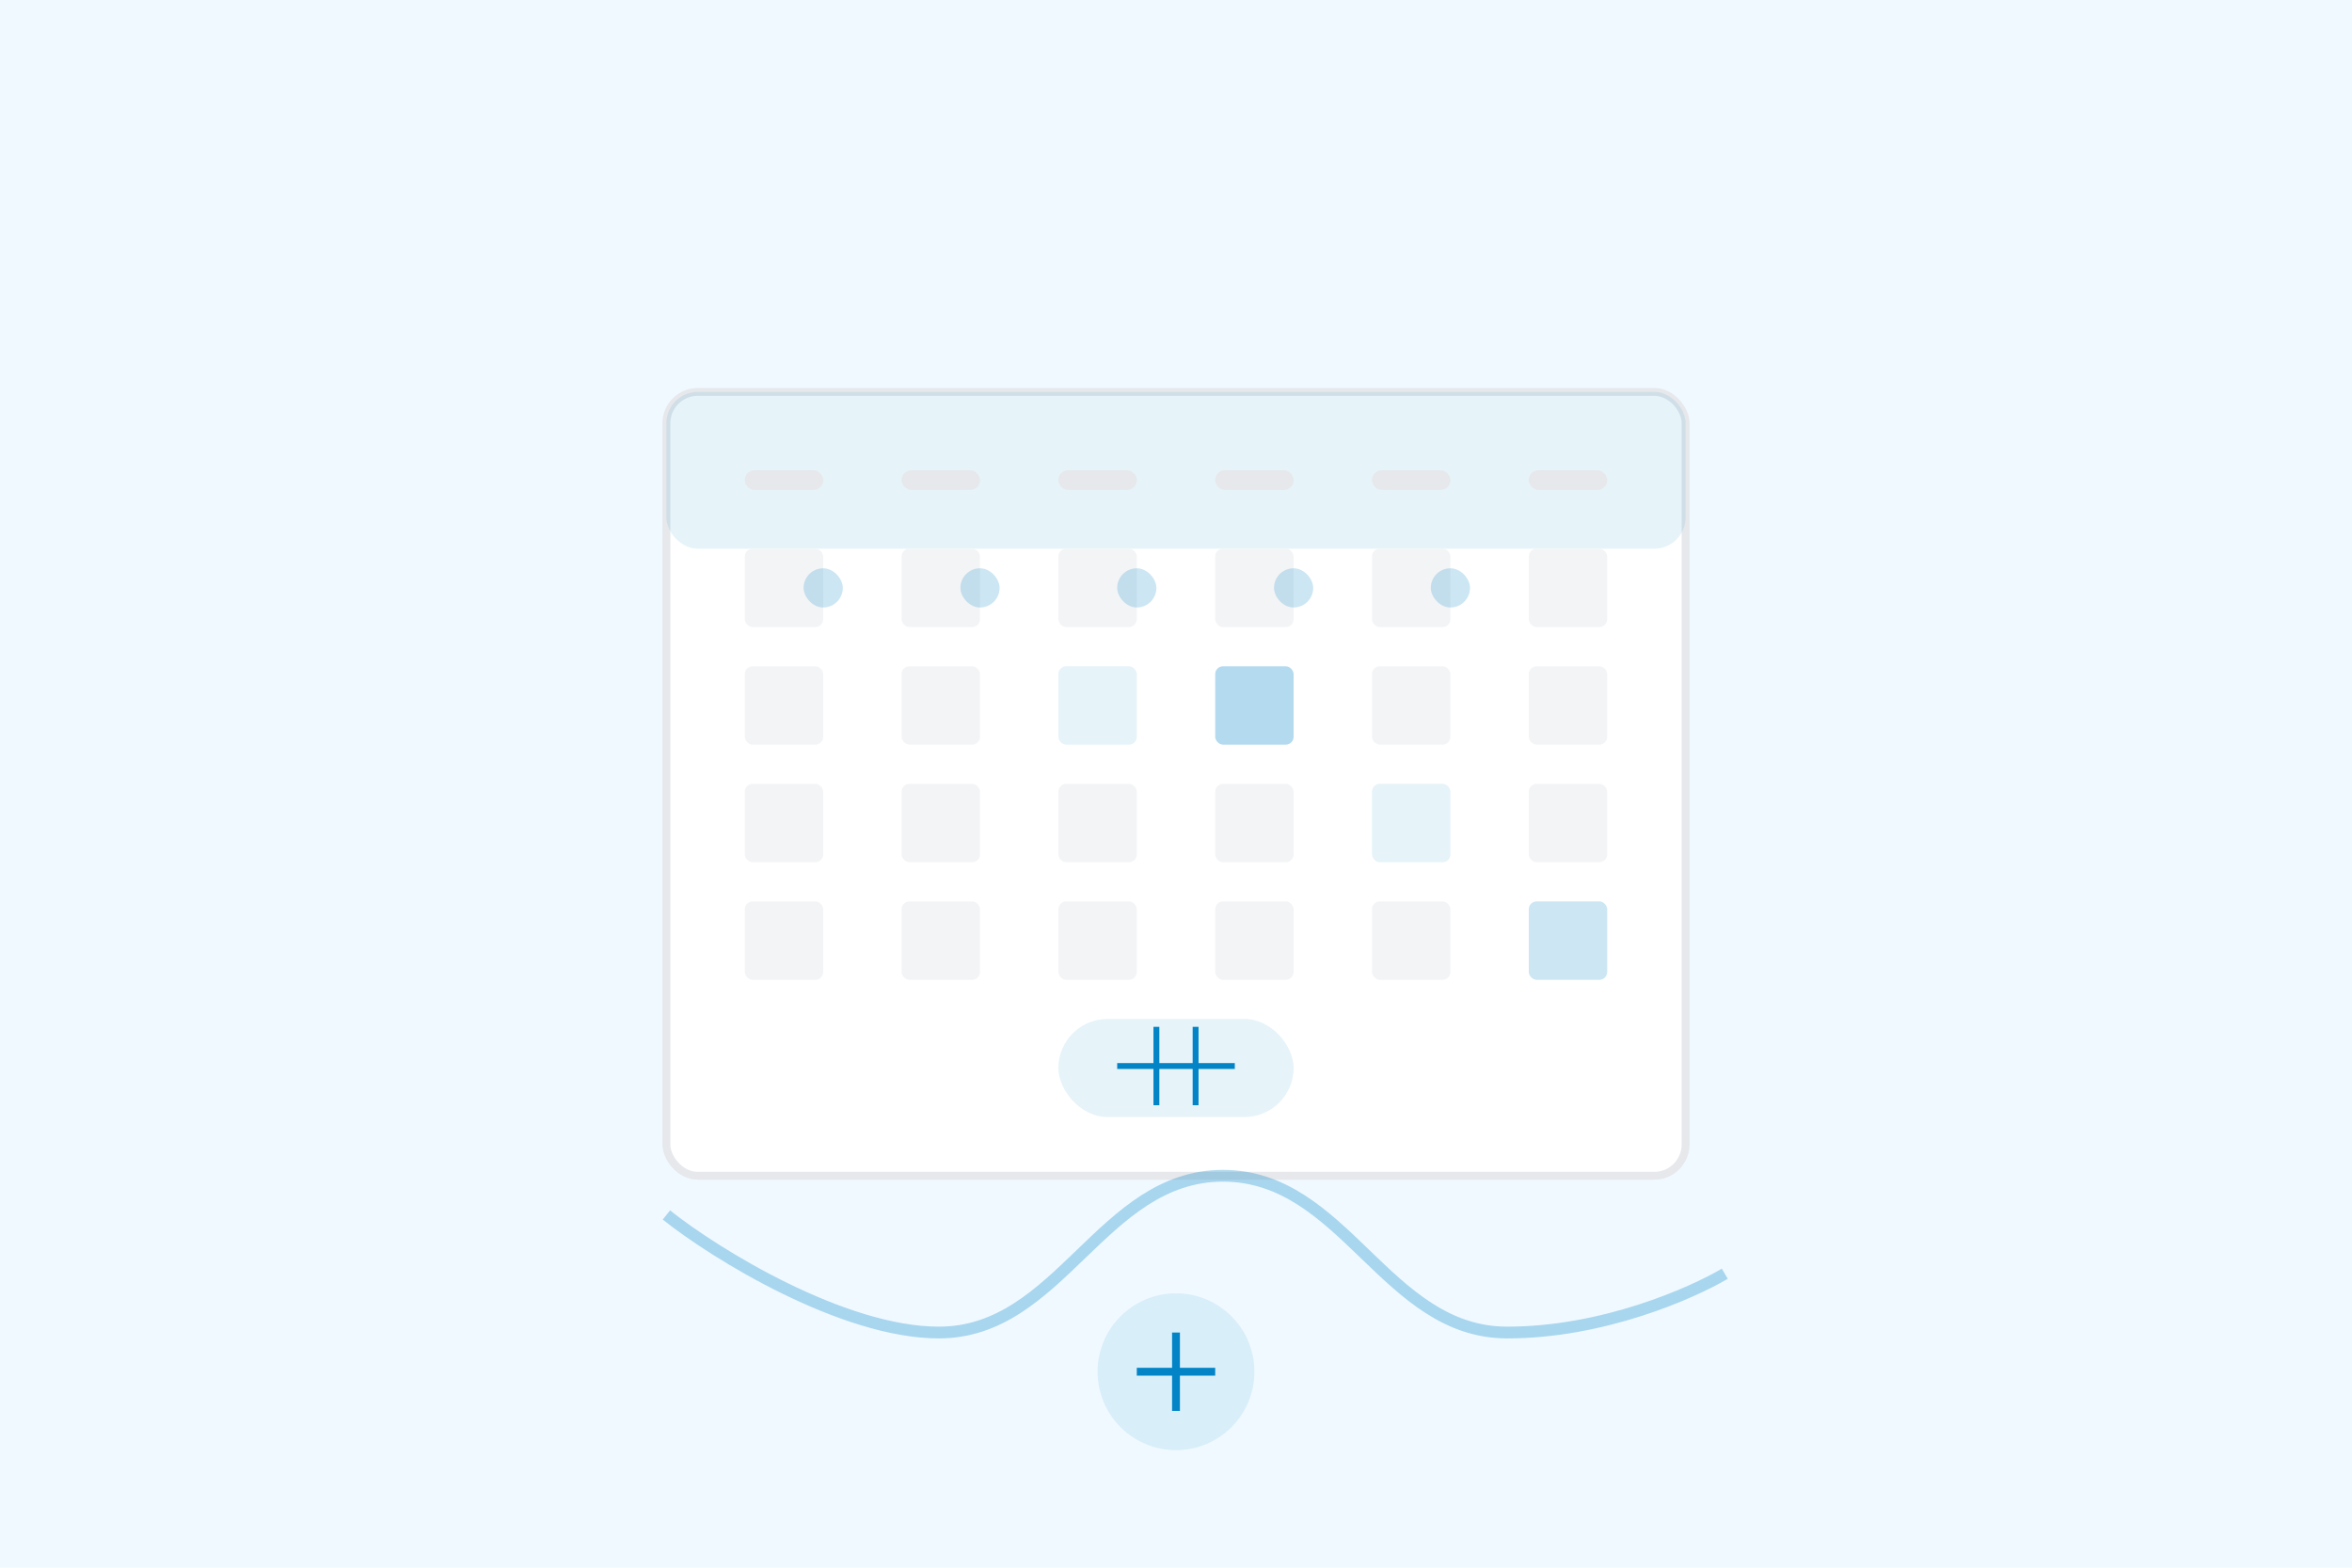 <svg width="600" height="400" viewBox="0 0 600 400" fill="none" xmlns="http://www.w3.org/2000/svg">
  <rect width="600" height="400" fill="#F0F9FF"/>
  <rect x="170" y="100" width="260" height="200" rx="8" fill="white" stroke="#E6E8EB" stroke-width="2"/>
  <rect x="170" y="100" width="260" height="40" rx="8" fill="#0284C7" fill-opacity="0.1"/>
  <rect x="190" y="120" width="20" height="5" rx="2.5" fill="#E6E8EB"/>
  <rect x="230" y="120" width="20" height="5" rx="2.5" fill="#E6E8EB"/>
  <rect x="270" y="120" width="20" height="5" rx="2.5" fill="#E6E8EB"/>
  <rect x="310" y="120" width="20" height="5" rx="2.5" fill="#E6E8EB"/>
  <rect x="350" y="120" width="20" height="5" rx="2.5" fill="#E6E8EB"/>
  <rect x="390" y="120" width="20" height="5" rx="2.5" fill="#E6E8EB"/>
  <rect x="190" y="140" width="20" height="20" rx="2" fill="#F3F4F6"/>
  <rect x="230" y="140" width="20" height="20" rx="2" fill="#F3F4F6"/>
  <rect x="270" y="140" width="20" height="20" rx="2" fill="#F3F4F6"/>
  <rect x="310" y="140" width="20" height="20" rx="2" fill="#F3F4F6"/>
  <rect x="350" y="140" width="20" height="20" rx="2" fill="#F3F4F6"/>
  <rect x="390" y="140" width="20" height="20" rx="2" fill="#F3F4F6"/>
  <rect x="190" y="170" width="20" height="20" rx="2" fill="#F3F4F6"/>
  <rect x="230" y="170" width="20" height="20" rx="2" fill="#F3F4F6"/>
  <rect x="270" y="170" width="20" height="20" rx="2" fill="#0284C7" fill-opacity="0.1"/>
  <rect x="310" y="170" width="20" height="20" rx="2" fill="#0284C7" fill-opacity="0.3"/>
  <rect x="350" y="170" width="20" height="20" rx="2" fill="#F3F4F6"/>
  <rect x="390" y="170" width="20" height="20" rx="2" fill="#F3F4F6"/>
  <rect x="190" y="200" width="20" height="20" rx="2" fill="#F3F4F6"/>
  <rect x="230" y="200" width="20" height="20" rx="2" fill="#F3F4F6"/>
  <rect x="270" y="200" width="20" height="20" rx="2" fill="#F3F4F6"/>
  <rect x="310" y="200" width="20" height="20" rx="2" fill="#F3F4F6"/>
  <rect x="350" y="200" width="20" height="20" rx="2" fill="#0284C7" fill-opacity="0.1"/>
  <rect x="390" y="200" width="20" height="20" rx="2" fill="#F3F4F6"/>
  <rect x="190" y="230" width="20" height="20" rx="2" fill="#F3F4F6"/>
  <rect x="230" y="230" width="20" height="20" rx="2" fill="#F3F4F6"/>
  <rect x="270" y="230" width="20" height="20" rx="2" fill="#F3F4F6"/>
  <rect x="310" y="230" width="20" height="20" rx="2" fill="#F3F4F6"/>
  <rect x="350" y="230" width="20" height="20" rx="2" fill="#F3F4F6"/>
  <rect x="390" y="230" width="20" height="20" rx="2" fill="#0284C7" fill-opacity="0.2"/>
  <rect x="270" y="260" width="60" height="25" rx="12.5" fill="#0284C7" fill-opacity="0.1"/>
  <path d="M285 272H315" stroke="#0284C7" stroke-width="1.5"/>
  <path d="M295 262V282" stroke="#0284C7" stroke-width="1.5"/>
  <path d="M305 262V282" stroke="#0284C7" stroke-width="1.5"/>
  <rect x="205" y="145" width="10" height="10" rx="5" fill="#0284C7" fill-opacity="0.2"/>
  <rect x="245" y="145" width="10" height="10" rx="5" fill="#0284C7" fill-opacity="0.2"/>
  <rect x="285" y="145" width="10" height="10" rx="5" fill="#0284C7" fill-opacity="0.2"/>
  <rect x="325" y="145" width="10" height="10" rx="5" fill="#0284C7" fill-opacity="0.2"/>
  <rect x="365" y="145" width="10" height="10" rx="5" fill="#0284C7" fill-opacity="0.2"/>
  <circle cx="300" cy="350" r="20" fill="#0284C7" fill-opacity="0.1"/>
  <path d="M290 350H310" stroke="#0284C7" stroke-width="2"/>
  <path d="M300 340V360" stroke="#0284C7" stroke-width="2"/>
  <path d="M170 310C182.5 320 215.1 340 239.5 340C270.5 340 281 300 312 300C343 300 353.5 340 384.5 340C408.9 340 431.5 330 440 325" stroke="#0284C7" stroke-opacity="0.3" stroke-width="3"/>
</svg>

